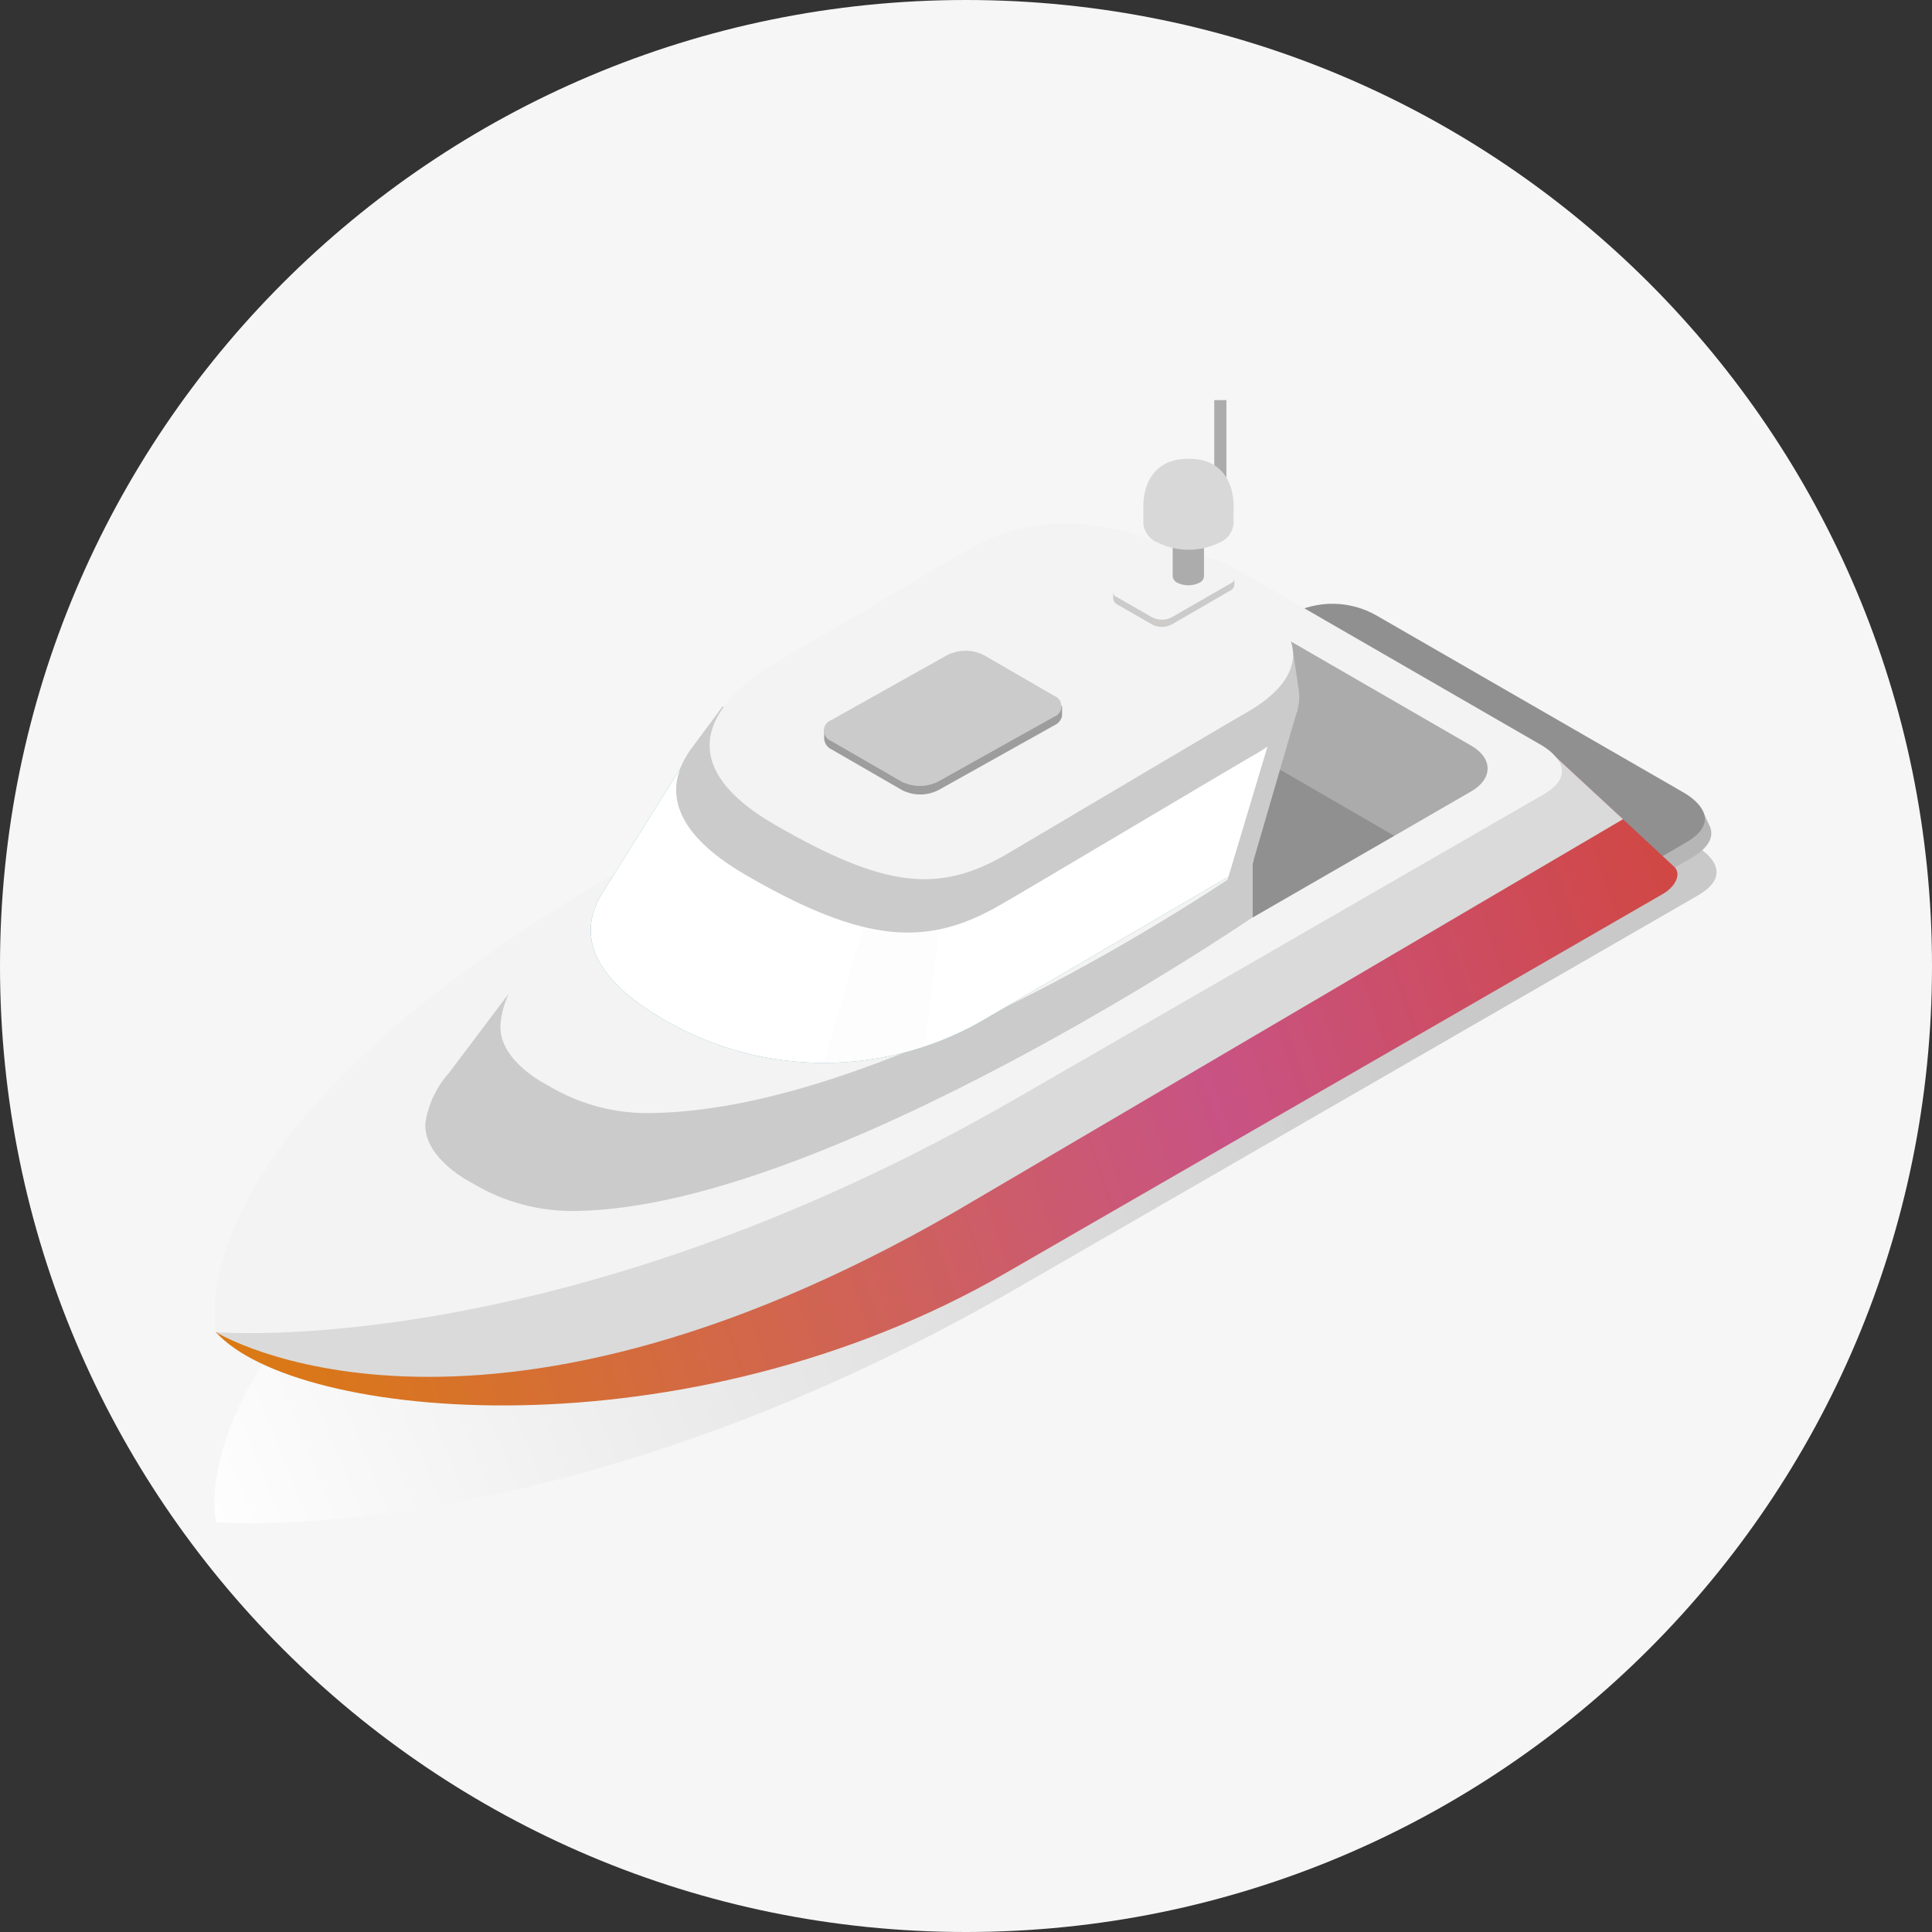 <svg width="135" height="135" viewBox="0 0 135 135" fill="none" xmlns="http://www.w3.org/2000/svg">
<rect x="0" y="0" width="135" height="135" fill="#333333" stroke="none"/>
<path d="M135 67.5C135 30.221 104.779 0 67.5 0C30.221 0 0 30.221 0 67.5C0 104.779 30.221 135 67.5 135C104.779 135 135 104.779 135 67.5Z" fill="#F6F6F6"/>
<path style="mix-blend-mode:multiply" d="M118.458 59.083L107.734 52.892L97.01 46.701C96.1 46.181 95.074 45.9 94.026 45.884C92.978 45.868 91.944 46.119 91.019 46.611L43.339 74.11C11.497 92.503 15.111 106.362 15.111 106.362C15.111 106.362 39.076 108.449 70.969 90.067L118.648 62.567C121.673 60.81 118.458 59.083 118.458 59.083Z" fill="url(#paint0_linear_10283_2997)"/>
<path d="M119.417 57.615L119.017 56.746L118.828 56.886C118.607 56.691 118.366 56.52 118.109 56.377L96.66 43.995C95.751 43.474 94.724 43.193 93.677 43.177C92.629 43.161 91.594 43.412 90.669 43.905C89.102 44.814 89.421 44.644 89.421 44.644L117.05 60.62C117.05 60.62 116.731 60.79 118.298 59.881C119.666 59.043 119.746 58.244 119.417 57.615Z" fill="#B7B6B6"/>
<path d="M114.923 60.55L117.809 58.873C120.865 57.105 117.659 55.388 117.659 55.388L96.181 43.006C95.271 42.486 94.245 42.205 93.197 42.19C92.149 42.174 91.115 42.424 90.19 42.916L87.304 44.594L114.923 60.55Z" fill="#909090"/>
<path d="M108.753 52.942L97.709 58.084C97.709 58.084 40.074 98.754 21.542 88.878L15.081 93.082C24.068 99.373 47.903 99.682 70.32 86.742C73.225 85.064 113.675 61.868 113.186 61.359L113.406 57.245L108.753 52.942Z" fill="#D0D0D0"/>
<path d="M108.753 52.942L97.709 58.084C97.709 58.084 40.074 98.754 21.542 88.878L15.081 93.082C24.068 99.373 47.903 99.682 70.32 86.742C73.225 85.064 113.675 61.868 113.186 61.359L113.406 57.245L108.753 52.942Z" fill="url(#paint1_linear_10283_2997)"/>
<g style="mix-blend-mode:multiply">
<path d="M108.753 52.942L97.709 58.084C97.709 58.084 40.074 98.754 21.542 88.878L15.081 93.082C24.068 99.373 47.903 99.682 70.32 86.742C73.225 85.064 113.675 61.868 113.186 61.359L113.406 57.245L108.753 52.942Z" fill="#DADADA"/>
</g>
<path d="M66.815 84.625C32.995 104.156 15.081 93.082 15.081 93.082C20.673 99.303 47.903 101.879 70.32 88.928L116.192 62.467C117.05 61.978 117.5 61.099 117.01 60.59L113.406 57.245L66.815 84.625Z" fill="url(#paint2_linear_10283_2997)"/>
<path d="M107.664 52.043L96.94 45.852L86.196 39.651C85.286 39.132 84.26 38.852 83.212 38.836C82.165 38.82 81.13 39.07 80.205 39.561C72.107 44.245 46.255 59.162 43.33 60.83C11.487 79.223 15.102 93.082 15.102 93.082C15.102 93.082 39.066 95.169 70.959 76.786L107.844 55.518C110.87 53.76 107.664 52.043 107.664 52.043Z" fill="#F3F3F3"/>
<path opacity="0.3" d="M102.801 55.298L97.429 58.404L75.931 53.141L69.211 49.257L80.574 42.457C81.433 42.029 82.38 41.806 83.34 41.806C84.3 41.806 85.247 42.029 86.106 42.457L102.801 52.103C104.329 52.981 104.329 54.419 102.801 55.298Z" fill="black"/>
<path d="M97.429 58.404L87.544 64.105L75.931 53.121L79.146 51.024C80.004 50.591 80.951 50.365 81.912 50.365C82.873 50.365 83.821 50.591 84.678 51.024L97.429 58.404Z" fill="#909090"/>
<path d="M85.697 58.813L69.221 49.257C57.834 54.656 47.112 61.358 37.269 69.227L36.27 68.469L31.367 74.979C30.488 75.965 29.915 77.187 29.72 78.494C29.6 81.02 33.045 82.697 33.045 82.697C35.239 84.016 37.765 84.681 40.324 84.615C57.818 84.355 87.534 64.095 87.534 64.095V60.271L85.697 58.813Z" fill="#CBCBCB"/>
<path d="M87.544 60.281L69.221 45.423C69.221 45.423 35.431 61.559 34.972 71.654C34.852 74.18 38.297 75.848 38.297 75.848C40.486 77.172 43.009 77.841 45.566 77.775C63.05 77.505 87.544 60.281 87.544 60.281Z" fill="#F3F3F3"/>
<path d="M63.569 62.198C54.353 62.677 47.593 53.601 47.593 53.601L42.151 62.308C40.434 64.974 40.943 68.119 46.465 71.294C49.91 73.283 53.826 74.31 57.804 74.27C61.782 74.229 65.677 73.123 69.081 71.065C70.08 70.486 86.296 60.99 87.564 60.261V57.615L89.561 51.094L90.659 49.686C89.96 49.257 72.786 61.728 63.569 62.198Z" fill="#5399A9"/>
<g style="mix-blend-mode:color">
<path d="M63.569 62.198C54.353 62.677 47.593 53.601 47.593 53.601L42.151 62.308C40.434 64.974 40.943 68.119 46.465 71.294C49.91 73.283 53.826 74.31 57.804 74.27C61.782 74.229 65.677 73.123 69.081 71.065C70.08 70.486 86.296 60.99 87.564 60.261V57.615L89.561 51.094L90.659 49.686C89.96 49.257 72.786 61.728 63.569 62.198Z" fill="white"/>
</g>
<path opacity="0.15" d="M65.996 61.888C65.195 62.048 64.385 62.151 63.569 62.198C62.743 62.244 61.914 62.214 61.093 62.108L57.548 74.31C59.957 74.275 62.346 73.864 64.628 73.092L65.996 61.888Z" fill="#F3F3F3"/>
<path d="M90.769 48.358L90.33 45.363H89.172C87.86 44.104 86.361 43.056 84.728 42.257C84.728 42.257 79.156 33.53 70.21 38.693L52.486 48.828L51.587 49.377H50.479L48.482 52.073C46.395 54.719 46.545 57.934 52.176 61.179C60.434 65.952 64.798 66.172 69.87 63.246C70.869 62.697 86.246 53.541 87.454 52.852C90.11 51.404 90.929 49.826 90.769 48.358Z" fill="#CBCBCB"/>
<path d="M87.544 60.281L90.669 49.567L89.102 50.385L85.697 61.739L87.544 60.281Z" fill="#CBCBCB"/>
<path d="M84.728 39.841C84.728 39.841 75.951 33.61 67.653 38.403C66.525 39.052 55.382 45.632 54.483 46.142C49.78 48.868 46.495 53.211 54.154 57.635C61.812 62.058 65.587 62.438 70.299 59.712C71.178 59.202 86.086 50.345 87.215 49.726C95.512 44.834 84.728 39.841 84.728 39.841Z" fill="#F3F3F3"/>
<path d="M74.214 50.016V49.347H73.805L73.685 49.267L68.772 46.431C68.376 46.234 67.941 46.132 67.499 46.132C67.057 46.132 66.621 46.234 66.226 46.431L58.118 50.965H58.058H57.589V51.644C57.605 51.801 57.662 51.951 57.755 52.079C57.848 52.207 57.973 52.308 58.118 52.372L63.031 55.208C63.425 55.41 63.861 55.515 64.303 55.515C64.746 55.515 65.183 55.41 65.577 55.208L73.685 50.675C73.82 50.617 73.939 50.526 74.031 50.411C74.124 50.297 74.186 50.161 74.214 50.016Z" fill="#9D9D9D"/>
<path d="M65.547 54.619C65.151 54.816 64.715 54.919 64.273 54.919C63.832 54.919 63.396 54.816 63 54.619L58.088 51.783C57.936 51.73 57.805 51.63 57.712 51.499C57.619 51.367 57.569 51.21 57.569 51.049C57.569 50.889 57.619 50.732 57.712 50.6C57.805 50.469 57.936 50.369 58.088 50.316L66.196 45.772C66.591 45.575 67.027 45.473 67.469 45.473C67.911 45.473 68.346 45.575 68.742 45.772L73.654 48.618C73.806 48.672 73.937 48.771 74.03 48.903C74.123 49.034 74.173 49.191 74.173 49.352C74.173 49.513 74.123 49.67 74.03 49.801C73.937 49.933 73.806 50.032 73.654 50.086L65.547 54.619Z" fill="#CBCBCB"/>
<path d="M77.789 41.379V41.838C77.796 41.923 77.826 42.005 77.875 42.075C77.924 42.145 77.991 42.201 78.068 42.237L80.505 43.635C80.716 43.744 80.951 43.801 81.189 43.801C81.426 43.801 81.661 43.744 81.873 43.635L85.966 41.269C86.044 41.235 86.111 41.181 86.16 41.113C86.209 41.044 86.239 40.964 86.246 40.88V40.35L77.789 41.379Z" fill="#CBCBCB"/>
<path opacity="0.1" d="M80.504 42.417V43.665C80.716 43.774 80.951 43.831 81.188 43.831C81.426 43.831 81.661 43.774 81.873 43.665V42.367L80.504 42.417Z" fill="#E2D4C9"/>
<path d="M81.873 43.136C81.661 43.245 81.426 43.301 81.188 43.301C80.951 43.301 80.716 43.245 80.504 43.136L78.068 41.738C77.983 41.711 77.91 41.658 77.857 41.586C77.805 41.514 77.777 41.428 77.777 41.339C77.777 41.25 77.805 41.163 77.857 41.092C77.91 41.02 77.983 40.966 78.068 40.939L82.162 38.583C82.376 38.475 82.612 38.419 82.851 38.419C83.09 38.419 83.326 38.475 83.54 38.583L85.966 39.981C86.051 40.008 86.125 40.061 86.177 40.133C86.23 40.205 86.258 40.291 86.258 40.38C86.258 40.469 86.23 40.556 86.177 40.627C86.125 40.699 86.051 40.752 85.966 40.78L81.873 43.136Z" fill="#F3F3F3"/>
<path d="M84.129 40.27V36.147H81.942V40.27C81.953 40.366 81.988 40.458 82.044 40.536C82.1 40.615 82.175 40.678 82.262 40.72C82.503 40.838 82.767 40.899 83.036 40.899C83.304 40.899 83.569 40.838 83.81 40.72C83.898 40.681 83.975 40.618 84.031 40.539C84.087 40.46 84.121 40.367 84.129 40.27Z" fill="#ACACAC"/>
<path d="M83.809 36.596C83.569 36.714 83.304 36.775 83.036 36.775C82.767 36.775 82.503 36.714 82.262 36.596C82.17 36.562 82.091 36.501 82.035 36.42C81.979 36.34 81.949 36.244 81.949 36.147C81.949 36.049 81.979 35.953 82.035 35.873C82.091 35.792 82.17 35.731 82.262 35.697C82.501 35.575 82.767 35.511 83.036 35.511C83.305 35.511 83.57 35.575 83.809 35.697C83.901 35.731 83.98 35.792 84.036 35.873C84.092 35.953 84.122 36.049 84.122 36.147C84.122 36.244 84.092 36.34 84.036 36.42C83.98 36.501 83.901 36.562 83.809 36.596Z" fill="#57453D"/>
<path d="M85.697 33.7V27.959H84.848V33.7C84.851 33.739 84.864 33.777 84.887 33.809C84.91 33.84 84.942 33.865 84.978 33.88C85.071 33.924 85.174 33.947 85.277 33.947C85.381 33.947 85.483 33.924 85.577 33.88C85.611 33.864 85.641 33.838 85.662 33.806C85.683 33.775 85.695 33.738 85.697 33.7Z" fill="#ACACAC"/>
<path d="M86.196 35.517C86.196 35.517 86.466 32.053 83.051 32.053C79.636 32.053 79.895 35.517 79.895 35.517V36.606C79.922 36.882 80.022 37.147 80.186 37.371C80.349 37.596 80.569 37.773 80.824 37.884C81.514 38.233 82.277 38.415 83.051 38.415C83.824 38.415 84.587 38.233 85.278 37.884C85.531 37.77 85.75 37.59 85.911 37.364C86.073 37.138 86.171 36.873 86.196 36.596V35.517Z" fill="#D8D8D8"/>
<defs>
<linearGradient id="paint0_linear_10283_2997" x1="114.294" y1="55.218" x2="-3.291" y2="103.746" gradientUnits="userSpaceOnUse">
<stop offset="0.13" stop-color="#C9C9C9"/>
<stop offset="0.89" stop-color="white"/>
</linearGradient>
<linearGradient id="paint1_linear_10283_2997" x1="-37.491" y1="44.973" x2="211.55" y2="116.457" gradientUnits="userSpaceOnUse">
<stop stop-color="#DE8000"/>
<stop offset="0.53" stop-color="#C85384"/>
<stop offset="1" stop-color="#D93B00"/>
</linearGradient>
<linearGradient id="paint2_linear_10283_2997" x1="6.684" y1="102.748" x2="153.776" y2="52.672" gradientUnits="userSpaceOnUse">
<stop stop-color="#DE8000"/>
<stop offset="0.53" stop-color="#C85384"/>
<stop offset="1" stop-color="#D93B00"/>
</linearGradient>
</defs>
</svg>
